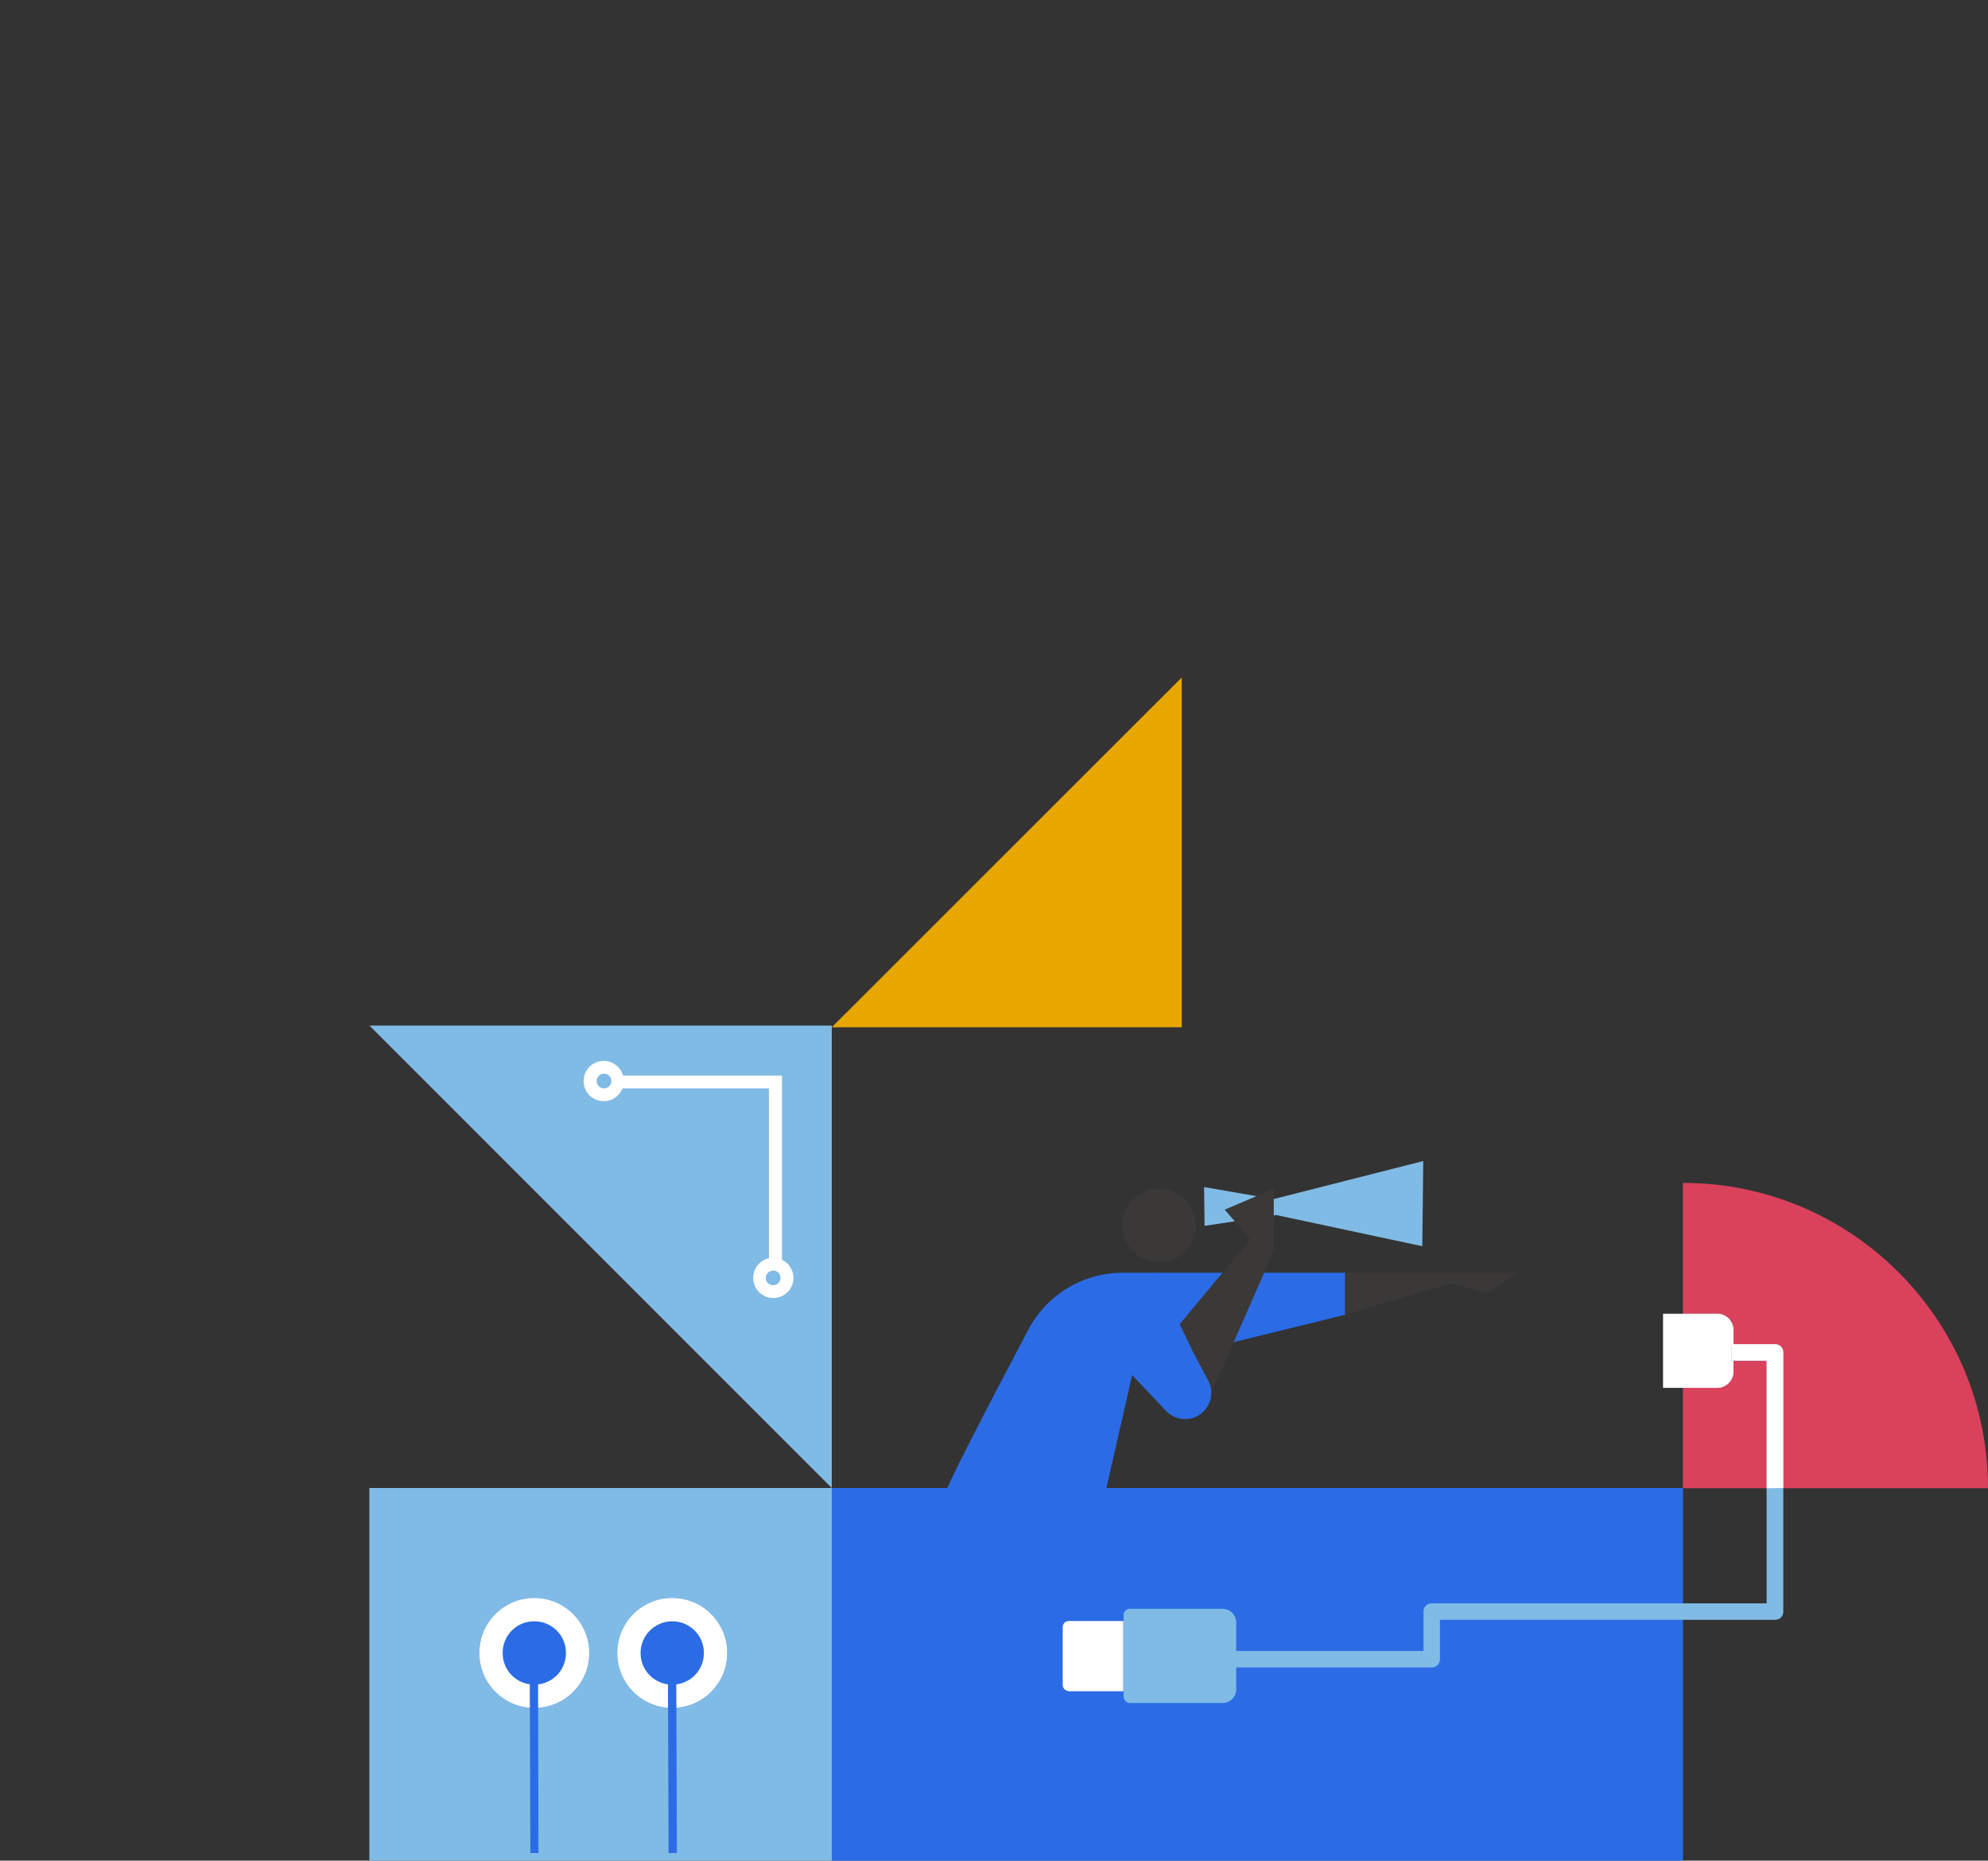 <svg xmlns="http://www.w3.org/2000/svg" viewBox="0 0 810 758" xml:space="preserve"><rect x="0" y="0" width="810" height="758" fill="#333333" stroke="none"/><path fill-rule="evenodd" clip-rule="evenodd" fill="#2B6CE6" d="M338.9 758h346.8V606.2H338.9z"/><path fill-rule="evenodd" clip-rule="evenodd" fill="#80BBE6" d="M150.5 758h188.4V606.2H150.5z"/><path fill-rule="evenodd" clip-rule="evenodd" fill="#80BBE6" d="m150.5 417.8 188.4 188.4V417.8z"/><path fill-rule="evenodd" clip-rule="evenodd" fill="#E7A600" d="M481.5 276 338.9 418.5h142.6z"/><path fill-rule="evenodd" clip-rule="evenodd" fill="#DA415A" d="M685.7 481.9c68.6 0 124.3 55.7 124.3 124.3v.1H685.7V481.9z"/><path fill-rule="evenodd" clip-rule="evenodd" fill="#2B6CE6" d="M240.1 673.4c0 12.4-10 22.4-22.4 22.4-12.4 0-22.4-10-22.4-22.4s10-22.4 22.4-22.4c12.3 0 22.4 10 22.4 22.4"/><path fill-rule="evenodd" clip-rule="evenodd" fill="#FFF" d="M217.7 651c-12.4 0-22.4 10-22.4 22.4s10 22.4 22.4 22.4c12.4 0 22.4-10 22.4-22.4S230 651 217.7 651m0 9.5c7.1 0 12.9 5.7 12.9 12.9s-5.7 12.9-12.9 12.9-12.9-5.7-12.9-12.9 5.7-12.9 12.9-12.9"/><path fill-rule="evenodd" clip-rule="evenodd" fill="#2B6CE6" d="M296.3 673.4c0 12.4-10 22.4-22.4 22.4-12.4 0-22.4-10-22.4-22.4s10-22.4 22.4-22.4c12.4 0 22.4 10 22.4 22.4"/><path fill-rule="evenodd" clip-rule="evenodd" fill="#FFF" d="M273.9 651c-12.4 0-22.4 10-22.4 22.4s10 22.4 22.4 22.4c12.4 0 22.4-10 22.4-22.4s-10-22.4-22.4-22.4m0 9.5c7.1 0 12.9 5.7 12.9 12.9s-5.7 12.9-12.9 12.9-12.9-5.7-12.9-12.9 5.9-12.9 12.9-12.9"/><path fill-rule="evenodd" clip-rule="evenodd" fill="#2B6CE6" d="m216.1 754.9-.3-84.2h3.4l.2 84.2z"/><path fill-rule="evenodd" clip-rule="evenodd" fill="#2B6CE6" d="m272.4 754.9-.3-84.2h3.4l.3 84.2z"/><path fill-rule="evenodd" clip-rule="evenodd" fill="#FFF" d="M243.1 440.4c0 1.7 1.3 3 3 3s3-1.3 3-3-1.3-3-3-3-3 1.4-3 3m11.1 0c0 4.5-3.6 8.2-8.2 8.2s-8.2-3.6-8.2-8.2c0-4.5 3.6-8.2 8.2-8.2 4.4 0 8.2 3.7 8.2 8.2"/><path fill-rule="evenodd" clip-rule="evenodd" fill="#FFF" d="M312 520.6c0 1.7 1.3 3 3 3s3-1.3 3-3-1.3-3-3-3c-1.7.1-3 1.4-3 3m11.3 0c0 4.5-3.6 8.2-8.2 8.2-4.5 0-8.2-3.6-8.2-8.2 0-4.5 3.6-8.2 8.2-8.2 4.4 0 8.2 3.7 8.2 8.2"/><path fill-rule="evenodd" clip-rule="evenodd" fill="#FFF" d="M318.6 438.2v77.2h-5.3v-72h-61.8v-5.2z"/><path fill-rule="evenodd" clip-rule="evenodd" fill="#80BBE6" d="M503.7 679.7v8.4c0 3.2-2.5 5.7-5.7 5.7h-37.6c-1.4 0-2.6-1.2-2.6-2.6V658c0-1.4 1.2-2.6 2.6-2.6H498c3.2 0 5.7 2.5 5.7 5.7v7.7"/><path fill-rule="evenodd" clip-rule="evenodd" fill="#80BBE6" d="M706.3 558.8v-17c0-3.6-3-6.6-6.6-6.6H686v30.2h13.7c3.6 0 6.6-3 6.6-6.6"/><path fill-rule="evenodd" clip-rule="evenodd" fill="#FFF" d="M706.3 558.8v-17c0-3.6-3-6.6-6.6-6.6h-22.1v30.2h22.1c3.6 0 6.6-3 6.6-6.6"/><path fill-rule="evenodd" clip-rule="evenodd" fill="#80BBE6" d="M499.3 672.6H580v-16.1c0-1.9 1.5-3.3 3.3-3.3h136.5v-98.8h-14.3v-6.7h17.8c1.9 0 3.3 1.5 3.3 3.3v105.6c0 1.9-1.5 3.3-3.3 3.3H586.7V676c0 1.9-1.5 3.3-3.3 3.3h-84"/><path fill-rule="evenodd" clip-rule="evenodd" fill="#FFF" d="M433 686.5v-23.7c0-1.3 1.1-2.4 2.4-2.4h22.3V689h-22.3c-1.3-.2-2.4-1.2-2.4-2.5"/><path fill-rule="evenodd" clip-rule="evenodd" fill="#FFF" d="M719.8 606.3v-52h-14.3v-6.7h17.8c1.9 0 3.3 1.5 3.3 3.3v55.3"/><path fill-rule="evenodd" clip-rule="evenodd" fill="#80BBE6" d="m490.6 483.6 28.3 4.9 61-15.5-.4 34.7L520 495l-29.2 4.4z"/><path fill-rule="evenodd" clip-rule="evenodd" fill="#2B6CE6" d="M470 518.5h78.2v17.1l-62.4 15.3z"/><path fill-rule="evenodd" clip-rule="evenodd" fill="#3A3938" d="M618 518.5h-70v17.1l43.2-12.8 15 4.2z"/><path fill-rule="evenodd" clip-rule="evenodd" fill="#3A3938" d="m493.5 567.7 25.5-58.1v-25.3l-20 8.5 10.4 12.1-28.8 34.6z"/><path fill-rule="evenodd" clip-rule="evenodd" fill="#3A3938" d="M457.3 499.2c0-8.3 6.7-15 15-15s15 6.7 15 15-6.7 15-15 15-15-6.7-15-15"/><path fill-rule="evenodd" clip-rule="evenodd" fill="#2B6CE6" d="M470.5 518.5h-13c-16.1 0-31 8.9-38.5 23.2-14.3 27.1-36 68.4-34.3 68.4h65.2l11.4-49.9 13.8 14.6c3.3 3.4 8.4 4.3 12.6 2.2 5.3-2.8 7.4-9.3 4.6-14.5l-6.1-11.5-15.7-32.5z"/></svg>